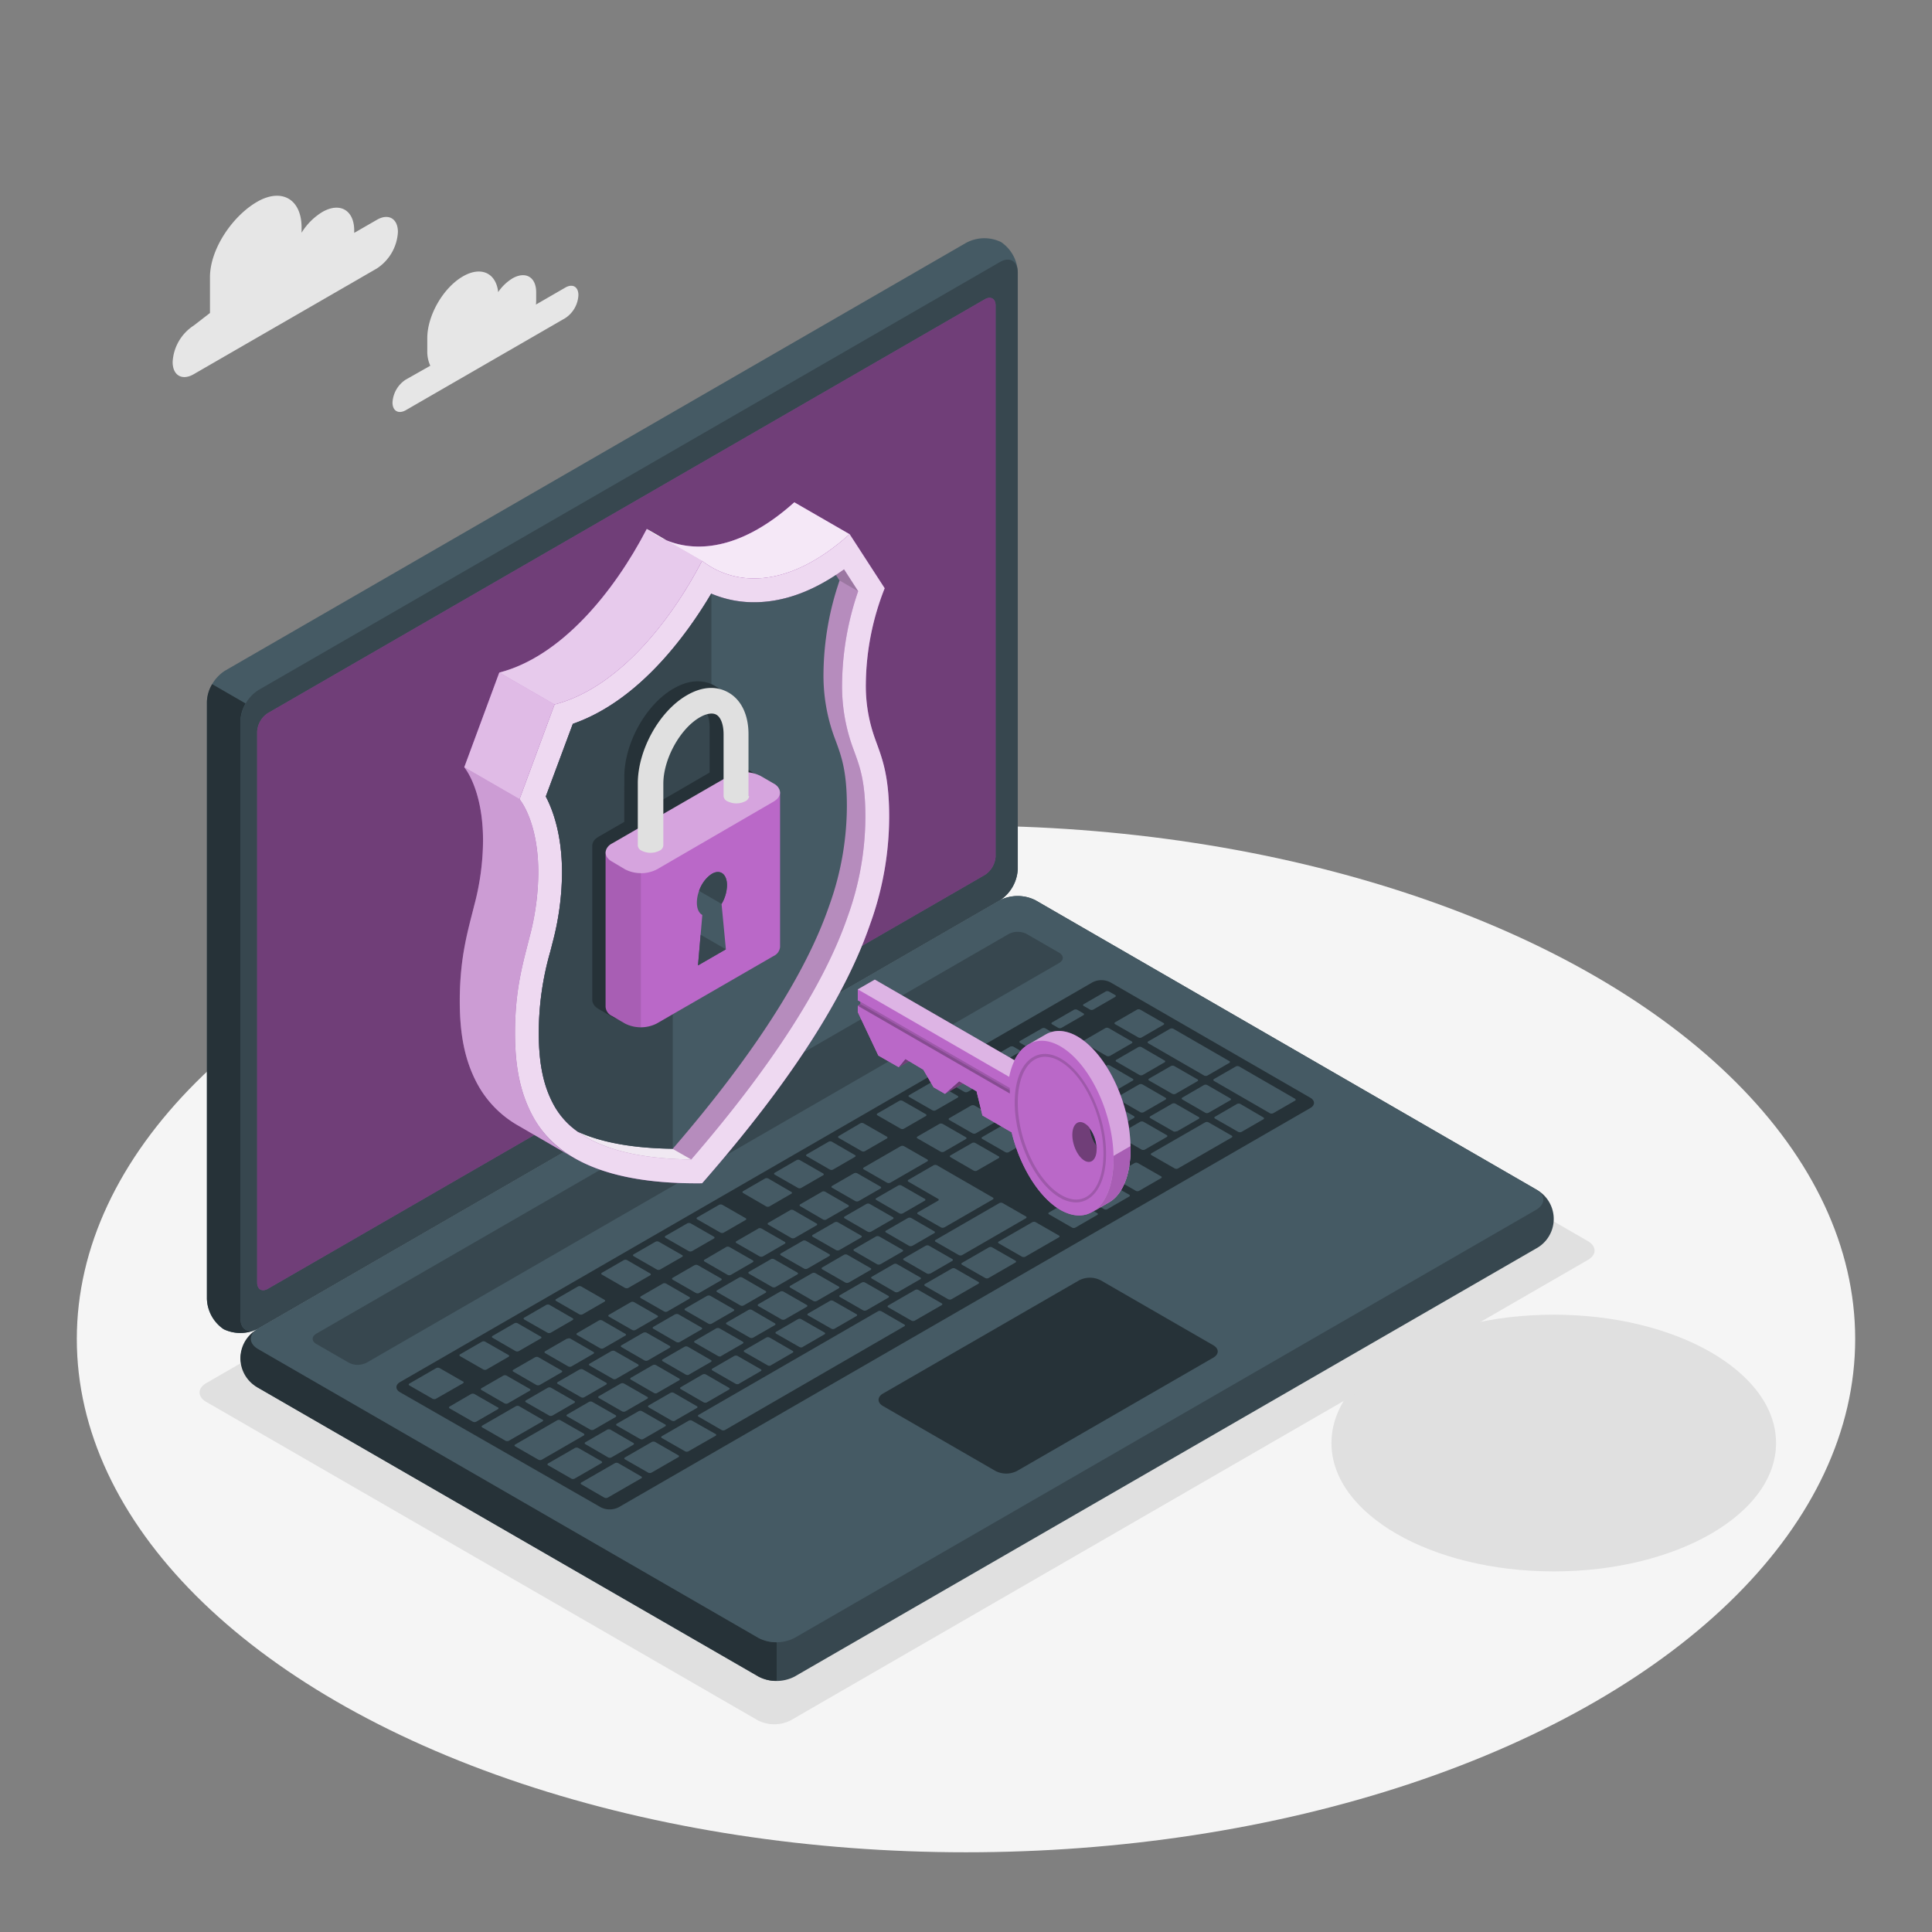 <svg xmlns="http://www.w3.org/2000/svg" viewBox="0 0 500 500"><rect x="0" y="0" width="500" height="500" fill="#808080" stroke="none"/><g id="freepik--Floor--inject-18"><ellipse id="freepik--floor--inject-18" cx="250" cy="346.53" rx="230.12" ry="132.84" style="fill:#f5f5f5"></ellipse></g><g id="freepik--Shadows--inject-18"><ellipse id="freepik--Shadow--inject-18" cx="402.11" cy="373.46" rx="57.53" ry="33.22" style="fill:#e0e0e0"></ellipse><path id="freepik--shadow--inject-18" d="M196.14,445.23,53.41,362.83c-2.34-1.35-2.34-3.54,0-4.9L259.75,238.81a9.32,9.32,0,0,1,8.48,0l142.69,82.38c2.34,1.35,2.34,3.54,0,4.89L204.62,445.23A9.38,9.38,0,0,1,196.14,445.23Z" style="fill:#e0e0e0"></path></g><g id="freepik--Clouds--inject-18"><g id="freepik--clouds--inject-18"><path d="M146.31,74.42l-7.61,4.4a8.68,8.68,0,0,0,.06-1v-2.2c0-3.93-2.76-5.52-6.16-3.56a12.15,12.15,0,0,0-3.67,3.53c-.55-4.94-4.43-6.78-9.13-4.06-5.09,2.94-9.22,10.08-9.22,16v3.3a8.79,8.79,0,0,0,.78,3.82L105,98.25a7.55,7.55,0,0,0-3.42,5.92c0,2.18,1.53,3.06,3.42,2l41.27-23.83a7.55,7.55,0,0,0,3.42-5.91C149.73,74.22,148.2,73.33,146.31,74.42Z" style="fill:#e6e6e6"></path><path d="M50.14,84.25,54.34,81V71.76c0-7.34,5.85-15.86,12.2-19.53h0c6.36-3.67,11.51-.69,11.51,6.65v1.34a16.3,16.3,0,0,1,5.34-5.34h0c4.57-2.64,8.28-.5,8.28,4.78v.61l5.86-3.38c3-1.74,5.45-.33,5.45,3.15a12.06,12.06,0,0,1-5.45,9.44L50.14,96.84c-3,1.74-5.46.33-5.46-3.15A12,12,0,0,1,50.14,84.25Z" style="fill:#e6e6e6"></path></g></g><g id="freepik--Device--inject-18"><g id="freepik--Laptop--inject-18"><path d="M62.22,351.49a9.93,9.93,0,0,0,4.62,7.68l129.49,74.76a10.25,10.25,0,0,0,9.25,0L397.49,323.14a8.69,8.69,0,0,0,0-15.35L268,233a10.19,10.19,0,0,0-9.25,0L66.84,343.82A9.91,9.91,0,0,0,62.22,351.49Z" style="fill:#37474f"></path><path d="M201,425v10a9.37,9.37,0,0,1-4.62-1.1L66.84,359.17a8.66,8.66,0,0,1-.47-15.05c-2.07,1.48-1.91,3.66.47,5l129.5,74.77A9.37,9.37,0,0,0,201,425Z" style="fill:#263238"></path><path d="M57.88,344a9.91,9.91,0,0,1-4.33-7.84V181.61a10.22,10.22,0,0,1,4.62-8L250.08,62.82a9.94,9.94,0,0,1,9-.17,9.94,9.94,0,0,1,4.33,7.84V225a10.21,10.21,0,0,1-4.62,8L66.84,343.82A9.93,9.93,0,0,1,57.88,344Z" style="fill:#455a64"></path><path d="M66.3,344.1a10,10,0,0,1-8.42-.12,9.91,9.91,0,0,1-4.33-7.84V181.61a9.28,9.28,0,0,1,1.36-4.55l8.66,5h0a9.47,9.47,0,0,0-1.35,4.54V341.15C62.22,343.88,64,345.11,66.3,344.1Z" style="fill:#263238"></path><path d="M62.22,186.62V341.15c0,3,2.07,4.14,4.62,2.67L258.75,233a10.21,10.21,0,0,0,4.62-8V70.49c0-2.94-2.06-4.14-4.62-2.66L66.84,178.61A10.24,10.24,0,0,0,62.22,186.62Z" style="fill:#37474f"></path><path d="M66.84,349.15l129.49,74.77a10.25,10.25,0,0,0,9.25,0L397.49,313.13c2.55-1.48,2.55-3.87,0-5.34L268,233a10.19,10.19,0,0,0-9.25,0L66.84,343.82C64.29,345.29,64.29,347.68,66.84,349.15Z" style="fill:#455a64"></path><path d="M69.33,184.55,254.88,77.45c1.53-.88,2.78-.16,2.78,1.61V221.63a6.13,6.13,0,0,1-2.78,4.8L69.33,333.53c-1.53.88-2.78.16-2.78-1.61V189.35A6.13,6.13,0,0,1,69.33,184.55Z" style="fill:#BA68C8"></path><path d="M69.33,184.55,254.88,77.45c1.53-.88,2.78-.16,2.78,1.61V221.63a6.13,6.13,0,0,1-2.78,4.8L69.33,333.53c-1.53.88-2.78.16-2.78-1.61V189.35A6.13,6.13,0,0,1,69.33,184.55Z" style="opacity:0.4"></path><path d="M81.87,345.15l179.2-103.44a5.08,5.08,0,0,1,4.62,0l8.41,4.85c1.27.74,1.27,1.93,0,2.67L94.88,352.66a5.08,5.08,0,0,1-4.62,0l-8.39-4.84C80.6,347.08,80.6,345.89,81.87,345.15Z" style="fill:#37474f"></path><path d="M103.55,357.67,282.74,254.22a5.08,5.08,0,0,1,4.62,0l51.74,29.87c1.28.74,1.28,1.94,0,2.67l-179,103.32a5.14,5.14,0,0,1-4.63,0l-51.91-29.75C102.28,359.6,102.27,358.4,103.55,357.67Z" style="fill:#263238"></path><path d="M261,298.21l5.64-3.26c.24-.14.25-.36,0-.5L260.72,291a1,1,0,0,0-.86,0l-5.65,3.26c-.23.14-.24.36,0,.49l6,3.44A1,1,0,0,0,261,298.21Zm-9.67-12.1-5.64,3.26a.26.26,0,0,0,0,.49l6,3.44a1,1,0,0,0,.86,0l5.65-3.26a.26.26,0,0,0,0-.5l-6-3.44A1,1,0,0,0,251.35,286.11Zm-18.23,10.52-9.54,5.51c-.24.14-.25.37,0,.5l6,3.44a1,1,0,0,0,.86,0l9.55-5.51c.24-.14.24-.36,0-.5l-6-3.43A.93.93,0,0,0,233.12,296.63Zm10-5.76-5.65,3.26c-.24.14-.24.36,0,.49l6,3.44a1,1,0,0,0,.86,0l5.64-3.26c.24-.14.24-.36,0-.5l-6-3.44A.94.94,0,0,0,243.11,290.87ZM221,303.65l-5.64,3.25c-.24.14-.24.37,0,.5l6,3.44a1,1,0,0,0,.86,0l5.64-3.25c.24-.14.24-.36,0-.5l-6-3.44A1,1,0,0,0,221,303.65Zm-8.24,4.76-5.65,3.26a.26.26,0,0,0,0,.49L213,315.6a.93.93,0,0,0,.86,0l5.64-3.25c.24-.14.24-.36,0-.5l-5.95-3.44A1,1,0,0,0,212.73,308.41Zm23.38,14,5.64-3.26c.24-.14.24-.36,0-.49l-5.95-3.44a1,1,0,0,0-.86,0l-5.65,3.26a.26.26,0,0,0,0,.5l5.95,3.44A1,1,0,0,0,236.11,322.41Zm-8.25,4.76,5.65-3.26c.24-.14.24-.36,0-.49L227.56,320a1,1,0,0,0-.86,0l-5.64,3.26c-.24.14-.24.36,0,.5l5.95,3.44A1,1,0,0,0,227.86,327.17Zm-8.24,4.76,5.64-3.26a.26.26,0,0,0,0-.49l-6-3.44a.93.93,0,0,0-.86,0L212.81,328c-.24.14-.24.36,0,.5l6,3.44A1,1,0,0,0,219.62,331.93Zm-8.25,4.76,5.64-3.26c.24-.13.25-.36,0-.49l-6-3.44a1,1,0,0,0-.86,0l-5.64,3.25c-.24.14-.25.36,0,.5l5.95,3.44A1,1,0,0,0,211.37,336.69ZM252.77,303l5.65-3.26a.26.26,0,0,0,0-.5l-6-3.43a.93.93,0,0,0-.86,0L246,299c-.24.14-.24.36,0,.49l5.95,3.44A1,1,0,0,0,252.77,303Zm-8.41,14.68,12.58-7.27c.24-.14.24-.36,0-.49l-14.46-8.35a1,1,0,0,0-.86,0l-6.51,3.76c-.24.14-.24.36,0,.5l7.66,4.42a.26.26,0,0,1,0,.49l-5.21,3c-.24.14-.24.36,0,.5l6,3.43A.93.93,0,0,0,244.36,317.65Zm-39.88-4.48-5.64,3.26a.26.26,0,0,0,0,.49l5.95,3.44a1,1,0,0,0,.86,0l5.65-3.26a.26.26,0,0,0,0-.5l-5.95-3.44A1,1,0,0,0,204.48,313.17Zm-8.24,4.76-5.65,3.26c-.24.14-.24.36,0,.49l6,3.44a1,1,0,0,0,.86,0l5.64-3.26c.24-.14.24-.36,0-.5l-6-3.44A.94.94,0,0,0,196.24,317.93ZM152.79,370a1,1,0,0,0,.86,0l5.64-3.26c.24-.14.25-.36,0-.5l-6-3.43a.93.93,0,0,0-.86,0l-5.64,3.26c-.24.14-.25.36,0,.49Zm-22.52-14-5.64,3.25c-.24.14-.25.36,0,.5l5.95,3.44a1,1,0,0,0,.86,0l5.64-3.26c.24-.13.25-.36,0-.49l-6-3.44A.93.93,0,0,0,130.27,356Zm11.85,10.34a.93.93,0,0,0,.86,0l5.64-3.26c.24-.14.24-.36,0-.49l-6-3.44a.93.93,0,0,0-.86,0l-5.64,3.26c-.24.14-.24.36,0,.5Zm24.38,6.06,5.64-3.26a.26.26,0,0,0,0-.49l-6-3.44a1,1,0,0,0-.86,0l-5.64,3.25c-.24.14-.24.36,0,.5l6,3.44A1,1,0,0,0,166.5,372.42Zm-9.11,4.77a1,1,0,0,0,.86,0l5.64-3.26c.24-.13.25-.36,0-.49L158,370a1,1,0,0,0-.86,0l-5.64,3.25c-.24.14-.25.36,0,.5Zm-18.87-25.94-5.65,3.26a.26.26,0,0,0,0,.5l5.95,3.44a1,1,0,0,0,.86,0l5.64-3.26c.24-.14.24-.36,0-.49l-6-3.44A.94.94,0,0,0,138.52,351.25Zm41.22-23.8-5.64,3.26c-.24.14-.24.36,0,.49l6,3.44a.93.93,0,0,0,.86,0l5.64-3.26c.24-.14.24-.36,0-.5l-6-3.43A.93.93,0,0,0,179.74,327.45Zm-33,19-5.64,3.26c-.24.14-.24.36,0,.5l5.95,3.43a.93.93,0,0,0,.86,0l5.65-3.26c.24-.14.24-.36,0-.49l-5.95-3.44A1,1,0,0,0,146.76,346.49ZM188,322.69,182.35,326c-.24.14-.25.36,0,.49l5.95,3.44a.93.93,0,0,0,.86,0l5.64-3.26c.24-.14.25-.36,0-.5l-6-3.43A.93.93,0,0,0,188,322.69Zm-16.49,9.52-5.64,3.26c-.24.14-.25.36,0,.5l6,3.43a.93.93,0,0,0,.86,0l5.64-3.26c.24-.14.25-.36,0-.5l-5.95-3.43A.93.93,0,0,0,171.5,332.21ZM163.25,337l-5.64,3.26c-.24.14-.24.36,0,.5l6,3.43a.93.93,0,0,0,.86,0l5.64-3.26c.24-.14.24-.36,0-.49l-6-3.44A.93.93,0,0,0,163.25,337ZM155,341.73,149.37,345c-.24.14-.25.36,0,.5l5.95,3.43a.93.93,0,0,0,.86,0l5.64-3.26c.24-.14.25-.36,0-.49l-5.95-3.44A1,1,0,0,0,155,341.73Zm39.87,4.48,5.64-3.25c.24-.14.25-.36,0-.5L194.58,339a1,1,0,0,0-.86,0l-5.64,3.25c-.24.14-.25.36,0,.5l6,3.44A1,1,0,0,0,194.88,346.21Zm74.7-70.62-5.64,3.25c-.24.14-.25.36,0,.5l5.95,3.44a1,1,0,0,0,.86,0l5.64-3.26c.24-.13.25-.36,0-.49l-5.95-3.44A.93.93,0,0,0,269.58,275.59Zm-10,5.76L254,284.61a.26.26,0,0,0,0,.49l5.95,3.44a1,1,0,0,0,.86,0l5.64-3.25c.24-.14.24-.36,0-.5l-6-3.44A1,1,0,0,0,259.6,281.35Zm18.22-10.53-5.64,3.26c-.24.14-.24.36,0,.5l6,3.44a1,1,0,0,0,.86,0l5.64-3.26c.24-.14.24-.36,0-.49l-6-3.44A1,1,0,0,0,277.82,270.82ZM233.68,314l5.64-3.26a.26.26,0,0,0,0-.49l-6-3.44a1,1,0,0,0-.86,0l-5.65,3.26a.26.26,0,0,0,0,.5l5.95,3.44A1,1,0,0,0,233.68,314Zm53.25-47.93a1,1,0,0,0-.86,0l-5.64,3.26c-.24.14-.25.36,0,.5l5.95,3.44a1,1,0,0,0,.86,0l5.64-3.26c.24-.14.25-.36,0-.49Zm-83.8,75.39,5.64-3.25c.24-.14.24-.37,0-.5l-6-3.44a1,1,0,0,0-.86,0l-5.64,3.25c-.24.14-.24.36,0,.5l6,3.44A1,1,0,0,0,203.13,341.45Zm101.11-58.38,5.65-3.26a.26.26,0,0,0,0-.49l-6-3.44a1,1,0,0,0-.86,0l-5.64,3.25c-.24.14-.24.36,0,.5l6,3.44A.94.94,0,0,0,304.24,283.07Zm-16.75-.15,5.65-3.26a.26.26,0,0,0,0-.49l-5.95-3.44a1,1,0,0,0-.86,0L280.69,279c-.24.14-.25.36,0,.5l5.95,3.44A1,1,0,0,0,287.49,282.92ZM295.43,271a.94.94,0,0,0-.85,0l-5.65,3.26a.26.26,0,0,0,0,.5l5.95,3.44a1,1,0,0,0,.86,0l5.64-3.26a.26.26,0,0,0,0-.49Zm1.74-1,14.46,8.35a1,1,0,0,0,.86,0l5.64-3.26c.24-.13.25-.36,0-.49l-14.46-8.35a1,1,0,0,0-.86,0l-5.64,3.26C296.94,269.61,296.94,269.83,297.17,270ZM278.08,280.5l-5.64,3.25c-.24.14-.24.36,0,.5l6,3.44a1,1,0,0,0,.86,0l5.64-3.25c.24-.14.24-.37,0-.5l-6-3.44A1,1,0,0,0,278.08,280.5ZM216,316.33l-5.64,3.25c-.24.14-.24.36,0,.5l6,3.44a1,1,0,0,0,.86,0l5.64-3.25c.24-.14.24-.37,0-.5l-6-3.44A1,1,0,0,0,216,316.33Zm79.12-28.49a1,1,0,0,0,.86,0l5.64-3.25c.24-.14.24-.37,0-.5l-5.95-3.44a1,1,0,0,0-.86,0l-5.65,3.25a.26.26,0,0,0,0,.5Zm-70.87,23.73-5.64,3.25c-.24.14-.24.36,0,.5l5.95,3.44a1,1,0,0,0,.86,0l5.65-3.26a.26.26,0,0,0,0-.49l-6-3.44A.93.93,0,0,0,224.27,311.57ZM161,365.26a1,1,0,0,0,.86,0l5.64-3.26c.24-.14.24-.36,0-.5l-6-3.44a.94.94,0,0,0-.85,0l-5.65,3.26c-.24.14-.24.36,0,.49Zm-11-10.85-5.64,3.26c-.24.14-.25.36,0,.49l6,3.44a.93.93,0,0,0,.86,0l5.64-3.26c.24-.14.25-.36,0-.5l-6-3.43A.93.93,0,0,0,150.06,354.41Zm20.08,6.08,5.65-3.25a.26.26,0,0,0,0-.5l-5.95-3.44a1,1,0,0,0-.86,0l-5.64,3.26a.26.26,0,0,0,0,.49l5.95,3.44A.93.93,0,0,0,170.14,360.49Zm8.25-4.76,5.64-3.25c.24-.14.25-.36,0-.5l-5.95-3.44a1,1,0,0,0-.86,0l-5.65,3.26a.26.26,0,0,0,0,.49l5.95,3.44A.93.93,0,0,0,178.39,355.73Zm8.25-4.76,5.64-3.25c.24-.14.24-.36,0-.5l-6-3.44a1,1,0,0,0-.86,0L179.83,347c-.24.14-.24.37,0,.5l6,3.44A1,1,0,0,0,186.64,351Zm-28.34-1.32-5.64,3.26c-.24.14-.24.36,0,.49l6,3.44a.93.93,0,0,0,.86,0l5.64-3.26c.24-.14.24-.36,0-.5l-6-3.43A.93.93,0,0,0,158.3,349.65Zm8.25-4.76-5.64,3.26c-.24.14-.25.36,0,.49l5.95,3.44a1,1,0,0,0,.86,0l5.65-3.26c.23-.14.24-.36,0-.5l-6-3.43A.93.93,0,0,0,166.55,344.89Zm33-19-5.64,3.25c-.24.14-.24.37,0,.5l6,3.44a1,1,0,0,0,.86,0l5.64-3.25c.24-.14.24-.36,0-.5l-6-3.44A1,1,0,0,0,199.53,325.85Zm-8.24,4.76-5.64,3.26c-.24.13-.25.36,0,.49l6,3.44a.93.93,0,0,0,.86,0l5.64-3.25c.24-.14.25-.36,0-.5l-5.95-3.44A1,1,0,0,0,191.29,330.61Zm16.49-9.52-5.64,3.25c-.24.14-.25.36,0,.5l6,3.44a1,1,0,0,0,.86,0l5.64-3.25c.24-.14.25-.36,0-.5l-6-3.44A1,1,0,0,0,207.78,321.09Zm-33,19-5.65,3.26c-.24.14-.24.36,0,.49l5.95,3.44a1,1,0,0,0,.86,0l5.64-3.26c.24-.14.24-.36,0-.5l-6-3.44A1,1,0,0,0,174.8,340.13Zm8.24-4.76-5.64,3.26a.26.26,0,0,0,0,.49l6,3.44a.94.94,0,0,0,.85,0l5.65-3.26c.24-.14.24-.36,0-.5l-6-3.44A1,1,0,0,0,183,335.37Zm-8.3,32.29,5.65-3.26a.26.26,0,0,0,0-.49l-5.95-3.44a.93.93,0,0,0-.86,0l-5.64,3.25c-.24.14-.24.36,0,.5l5.95,3.44A1,1,0,0,0,174.74,367.66Zm-45.9-3.45-6-3.44a1,1,0,0,0-.86,0L116.38,364c-.24.14-.24.36,0,.5l6,3.44a1,1,0,0,0,.86,0l5.64-3.26A.26.26,0,0,0,128.84,364.21Zm11.54,3.16-5.95-3.44a.93.93,0,0,0-.86,0l-8.68,5c-.24.14-.25.36,0,.5l6,3.44a1,1,0,0,0,.86,0l8.68-5C140.61,367.72,140.62,367.5,140.38,367.37Zm-20.56-9.87-6-3.44a1,1,0,0,0-.86,0l-6.94,4c-.24.14-.25.36,0,.5l6,3.44a1,1,0,0,0,.86,0l7-4C120.05,357.85,120.05,357.63,119.82,357.5Zm5.32-3.08a.93.93,0,0,0,.86,0l5.64-3.26c.24-.14.24-.36,0-.5l-6-3.43a.91.91,0,0,0-.85,0l-5.65,3.26c-.24.14-.24.36,0,.49ZM151.06,371l-6-3.43a.93.93,0,0,0-.86,0l-10.85,6.26c-.24.14-.24.37,0,.5l6,3.44a1,1,0,0,0,.86,0l10.85-6.26C151.29,371.38,151.29,371.16,151.06,371Zm4.6,7.17-6-3.44a1,1,0,0,0-.86,0l-6.94,4a.26.26,0,0,0,0,.49l6,3.44a.93.93,0,0,0,.86,0l6.94-4C155.89,378.55,155.89,378.33,155.66,378.19ZM186.45,319a1,1,0,0,0,.86,0l5.64-3.26a.26.26,0,0,0,0-.49l-6-3.44a1,1,0,0,0-.86,0l-5.64,3.25c-.24.14-.24.36,0,.5ZM170,328.55a.94.94,0,0,0,.85,0l5.65-3.25a.26.26,0,0,0,0-.5l-6-3.44a1,1,0,0,0-.86,0L164,324.61c-.24.14-.24.36,0,.5Zm-36.58,21.11a.93.93,0,0,0,.86,0l5.65-3.26a.26.26,0,0,0,0-.5l-5.95-3.43a.93.93,0,0,0-.86,0l-5.64,3.26c-.24.14-.24.36,0,.49Zm44.82-25.87a1,1,0,0,0,.86,0l5.64-3.25c.24-.14.25-.37,0-.5l-6-3.44a1,1,0,0,0-.86,0l-5.64,3.25c-.24.14-.25.36,0,.5Zm-16.49,9.52a1,1,0,0,0,.86,0l5.64-3.25c.24-.14.24-.36,0-.5l-5.95-3.44a1,1,0,0,0-.86,0l-5.65,3.26a.26.26,0,0,0,0,.49ZM160,378.66a1,1,0,0,0-.86,0l-8.68,5c-.24.14-.25.36,0,.49l5.95,3.44a1,1,0,0,0,.86,0l8.68-5a.26.26,0,0,0,0-.49Zm-10.07-38.52a1,1,0,0,0,.86,0l5.64-3.26c.24-.14.24-.36,0-.5l-6-3.44a1,1,0,0,0-.86,0l-5.64,3.26c-.24.14-.24.36,0,.49Zm-8.25,4.76a.93.93,0,0,0,.86,0l5.64-3.26c.24-.14.25-.36,0-.5l-5.95-3.43a.93.93,0,0,0-.86,0L135.68,341c-.23.14-.24.36,0,.49Zm171.08-54.44a1,1,0,0,0-.86,0l-13.89,8a.26.26,0,0,0,0,.49l6,3.44a.93.93,0,0,0,.86,0l13.88-8c.24-.14.25-.36,0-.5ZM294.48,301a.93.93,0,0,0-.86,0L288,304.25c-.24.14-.24.36,0,.5l5.95,3.43a.93.93,0,0,0,.86,0l5.65-3.26a.26.26,0,0,0,0-.5ZM183,362.9l5.64-3.26c.24-.14.25-.36,0-.49l-5.95-3.44a1,1,0,0,0-.86,0L176.18,359c-.23.14-.24.36,0,.5l5.95,3.44A1,1,0,0,0,183,362.9Zm95-52.39a1,1,0,0,0-.86,0l-5.64,3.26c-.24.14-.25.36,0,.5l5.95,3.43a.93.93,0,0,0,.86,0l5.64-3.26c.24-.14.25-.36,0-.49Zm43-24.81a1,1,0,0,0-.86,0L314.45,289a.26.26,0,0,0,0,.49l6,3.44a1,1,0,0,0,.86,0l5.64-3.25c.24-.14.24-.36,0-.5Zm14.2-1.32L320.69,276a1,1,0,0,0-.86,0l-5.64,3.25c-.24.14-.24.36,0,.5l14.46,8.35a1,1,0,0,0,.86,0l5.64-3.25C335.38,284.74,335.39,284.52,335.15,284.38Zm-88,43.92a.93.93,0,0,0-.86,0l-6.95,4c-.24.14-.24.36,0,.5l6,3.44a1,1,0,0,0,.86,0l6.94-4c.24-.14.25-.36,0-.49Zm20.83-12a1,1,0,0,0-.86,0l-8.68,5c-.24.14-.25.36,0,.49l6,3.44a1,1,0,0,0,.86,0l8.68-5c.24-.13.25-.36,0-.49Zm-39.93,23.05a1,1,0,0,0-.86,0l-46.43,26.81c-.24.14-.25.36,0,.49l5.95,3.44a.93.93,0,0,0,.86,0L234,343.26a.26.26,0,0,0,0-.5Zm-49,28.32a.93.93,0,0,0-.86,0l-6.94,4c-.24.14-.25.36,0,.5l6,3.43a.93.93,0,0,0,.86,0l7-4a.26.26,0,0,0,0-.5Zm58.59-33.83a.93.93,0,0,0-.86,0l-6.94,4c-.24.14-.25.36,0,.5l6,3.44a1,1,0,0,0,.86,0l6.94-4c.24-.13.25-.36,0-.49Zm-68.14,39.34a1,1,0,0,0-.86,0l-6.94,4c-.24.14-.24.36,0,.5l6,3.44a.94.94,0,0,0,.85,0l6.95-4c.24-.14.24-.36,0-.49Zm87.23-50.36a.93.93,0,0,0-.86,0l-6.94,4c-.24.14-.24.36,0,.5l6,3.43a.93.93,0,0,0,.86,0l6.94-4c.24-.14.24-.36,0-.5Zm29.51-17a.93.93,0,0,0-.86,0L279.73,309c-.24.14-.24.36,0,.5l6,3.43a.93.93,0,0,0,.86,0l5.64-3.26c.24-.14.24-.36,0-.49Zm18.27-13,5.65-3.25c.24-.14.24-.36,0-.5l-6-3.44a1,1,0,0,0-.86,0l-5.64,3.25c-.24.14-.24.37,0,.5l6,3.44A.94.94,0,0,0,304.5,292.74Zm-35.23.7,5.64-3.25c.24-.14.24-.36,0-.5l-6-3.44a1,1,0,0,0-.86,0l-5.64,3.26c-.24.14-.24.36,0,.49l6,3.44A.93.93,0,0,0,269.27,293.44ZM249,324.82l16.49-9.53a.26.26,0,0,0,0-.49l-6-3.44a.93.93,0,0,0-.86,0l-16.49,9.52a.26.26,0,0,0,0,.49l6,3.44A1,1,0,0,0,249,324.82Zm46.44-27.31a1,1,0,0,0,.86,0l5.64-3.25c.24-.14.24-.36,0-.5l-6-3.44a1,1,0,0,0-.86,0l-5.65,3.26a.26.26,0,0,0,0,.49Zm-7.65-4.92,5.65-3.25c.23-.14.24-.36,0-.5l-5.95-3.44a1,1,0,0,0-.86,0L281,288.66c-.24.14-.25.36,0,.5l5.95,3.44A1,1,0,0,0,287.75,292.59Zm-47,37,5.64-3.26c.24-.14.24-.36,0-.5l-6-3.44a1,1,0,0,0-.86,0l-5.65,3.26c-.24.14-.24.36,0,.49l5.95,3.44A1,1,0,0,0,240.71,329.58ZM277.17,308a.93.93,0,0,0,.86,0l5.64-3.26c.24-.14.25-.36,0-.5l-5.95-3.43a.93.93,0,0,0-.86,0l-5.64,3.26c-.24.14-.25.36,0,.5Zm-77.69,45.35,5.64-3.26c.24-.14.25-.36,0-.49l-5.95-3.44a.93.93,0,0,0-.86,0l-5.64,3.26c-.24.14-.25.36,0,.5l6,3.43A.93.93,0,0,0,199.48,353.38Zm8.25-4.76,5.64-3.26c.24-.14.24-.36,0-.49l-6-3.44a.93.93,0,0,0-.86,0l-5.64,3.26c-.24.14-.24.36,0,.5l6,3.43A.93.93,0,0,0,207.73,348.62Zm-16.49,9.52,5.64-3.26c.24-.14.24-.36,0-.49l-6-3.44a1,1,0,0,0-.86,0l-5.64,3.26c-.24.14-.24.36,0,.5l6,3.44A1,1,0,0,0,191.24,358.14Zm33-19,5.64-3.26c.24-.14.24-.36,0-.5l-6-3.43a.91.91,0,0,0-.85,0l-5.65,3.26c-.24.14-.24.36,0,.49l6,3.44A.93.93,0,0,0,224.22,339.1ZM216,343.86l5.64-3.26c.24-.14.25-.36,0-.5l-6-3.43a.93.93,0,0,0-.86,0l-5.64,3.26c-.24.14-.25.36,0,.5l6,3.43A.93.93,0,0,0,216,343.86Zm16.49-9.52,5.65-3.26a.26.26,0,0,0,0-.5l-6-3.43a.93.93,0,0,0-.86,0l-5.64,3.26c-.24.14-.24.36,0,.49l5.95,3.44A.93.93,0,0,0,232.46,334.34ZM273.86,266a.93.93,0,0,0,.86,0l5.65-3.26c.24-.14.24-.36,0-.49l-1.58-.92a1,1,0,0,0-.86,0l-5.64,3.26c-.24.14-.24.36,0,.5ZM233.09,292.1a.94.94,0,0,0,.85,0l5.65-3.26c.24-.14.24-.36,0-.5l-6-3.44a1,1,0,0,0-.86,0l-5.64,3.26a.26.26,0,0,0,0,.49Zm16.49-9.52a1,1,0,0,0,.86,0l5.64-3.25c.24-.14.24-.36,0-.5l-6-3.44a1,1,0,0,0-.86,0l-5.64,3.26a.26.26,0,0,0,0,.49ZM223,297.91a.93.93,0,0,0,.86,0l5.64-3.26c.24-.14.24-.36,0-.5l-6-3.43a.93.93,0,0,0-.86,0L217.07,294c-.24.14-.24.36,0,.5Zm18.31-10.57a.93.93,0,0,0,.86,0l5.64-3.25c.24-.14.25-.36,0-.5l-6-3.44a1,1,0,0,0-.86,0l-5.64,3.26c-.24.13-.25.36,0,.49Zm-34.8,20.09a.91.91,0,0,0,.85,0l5.65-3.26c.24-.14.24-.36,0-.49l-6-3.44a.93.93,0,0,0-.86,0l-5.64,3.26c-.24.14-.24.36,0,.5Zm8.24-4.76a.93.93,0,0,0,.86,0l5.64-3.26c.24-.14.25-.36,0-.49l-5.95-3.44a.93.93,0,0,0-.86,0l-5.64,3.26c-.24.14-.25.36,0,.5Zm42.6-27.12a.93.93,0,0,0,.86,0l5.65-3.26c.23-.14.24-.36,0-.49l-1.58-.92a1,1,0,0,0-.86,0l-5.64,3.25c-.24.14-.25.36,0,.5Zm24.74-14.28a.93.93,0,0,0,.86,0l5.64-3.26c.24-.14.25-.36,0-.5L287,256.6a1,1,0,0,0-.86,0l-5.65,3.26a.26.26,0,0,0,0,.5Zm12.51,7.22a.93.93,0,0,0,.86,0l5.64-3.26c.24-.14.24-.36,0-.49l-6-3.44a.91.91,0,0,0-.85,0l-5.65,3.26c-.24.14-.24.36,0,.5ZM312.75,288l5.64-3.25c.24-.14.25-.36,0-.5l-5.95-3.44a1,1,0,0,0-.86,0L306,284.05c-.24.14-.25.36,0,.5l5.95,3.44A1,1,0,0,0,312.75,288Zm-47.13-17.19a.93.93,0,0,0,.86,0l5.64-3.26c.24-.14.24-.36,0-.49l-1.59-.92a.93.93,0,0,0-.86,0L264,269.38c-.24.14-.24.36,0,.5Zm-67.34,41.4a.93.93,0,0,0,.86,0l5.64-3.26c.24-.14.24-.36,0-.49L198.84,305a1,1,0,0,0-.86,0l-5.65,3.26c-.23.14-.24.36,0,.5Z" style="fill:#455a64"></path><path d="M228.48,360.67l50.82-29.34a6.14,6.14,0,0,1,5.54,0L314,348.15c1.53.89,1.53,2.32,0,3.21l-50.81,29.33a6.1,6.1,0,0,1-5.55,0l-29.14-16.82C227,363,227,361.55,228.48,360.67Z" style="fill:#263238"></path></g></g><g id="freepik--Shield--inject-18"><g id="freepik--shield--inject-18"><g id="freepik--shield--inject-18"><path d="M219.88,138.24c-15.88,14.27-29.6,13.52-38.18,6.91-8.57,16.52-22.29,33.1-38.17,37.17l-9.07,24.5s4.86,5.6,4.86,19a66.8,66.8,0,0,1-2.25,16.63c-1.65,6.61-3.78,13.45-3.78,24.88,0,7.74,1,15.27,4.94,22.12a27.3,27.3,0,0,0,9.93,10l-13.79-8a27.39,27.39,0,0,1-10.45-10.25C120,274.34,119,266.82,119,259.07c0-11.42,2.13-18.27,3.78-24.89A66.52,66.52,0,0,0,125,217.56c0-13.4-4.86-19-4.86-19l9.06-24.5c15.88-4.07,29.6-20.65,38.17-37.17,8.58,6.61,22.3,7.36,38.18-6.91Z" style="fill:#BA68C8"></path><path d="M172.42,139.8l-5-2.91A22,22,0,0,0,172.42,139.8Z" style="fill:#fff;opacity:0.8"></path><path d="M205.57,130c-13.07,11.74-24.67,13.31-33.15,9.82l9.28,5.35c8.58,6.61,22.3,7.36,38.18-6.91Z" style="fill:#fff;opacity:0.85"></path><path d="M167.39,136.89c-8.57,16.52-22.29,33.1-38.17,37.17l14.31,8.26c15.88-4.07,29.6-20.65,38.17-37.17Z" style="fill:#fff;opacity:0.65"></path><polygon points="129.22 174.06 120.16 198.56 134.46 206.82 143.53 182.32 129.22 174.06" style="fill:#fff;opacity:0.55"></polygon><path d="M138.23,289.45c-3.92-6.85-4.94-14.38-4.94-22.12,0-11.43,2.13-18.27,3.78-24.88a66.8,66.8,0,0,0,2.25-16.63c0-13.4-4.86-19-4.86-19l-14.3-8.26s4.86,5.6,4.86,19a66.52,66.52,0,0,1-2.26,16.62c-1.65,6.62-3.78,13.47-3.78,24.89,0,7.75,1,15.27,4.94,22.12a27.39,27.39,0,0,0,10.45,10.25l13.79,8A27.3,27.3,0,0,1,138.23,289.45Z" style="fill:#fff;opacity:0.4"></path><path d="M138.23,289.45c-3.92-6.85-4.94-14.38-4.94-22.12,0-11.43,2.13-18.27,3.78-24.88a66.8,66.8,0,0,0,2.25-16.63c0-13.4-4.86-19-4.86-19l-14.3-8.26s4.86,5.6,4.86,19a66.52,66.52,0,0,1-2.26,16.62c-1.65,6.62-3.78,13.47-3.78,24.89,0,7.75,1,15.27,4.94,22.12a27.39,27.39,0,0,0,10.45,10.25l13.79,8A27.3,27.3,0,0,1,138.23,289.45Z" style="opacity:0.05"></path><path d="M181.7,306.23c-23.72.27-37.31-6-43.48-16.78-3.91-6.85-4.93-14.38-4.93-22.13,0-11.42,2.12-18.25,3.78-24.87a66.72,66.72,0,0,0,2.25-16.62c0-13.4-4.86-19-4.86-19l9.07-24.51c15.88-4.07,29.6-20.66,38.17-37.17,8.58,6.61,22.3,7.36,38.18-6.91l9.07,14a68.86,68.86,0,0,0-4.87,24.61,40.12,40.12,0,0,0,2.26,14c1.65,4.7,3.78,9.09,3.78,20.51a82.13,82.13,0,0,1-4.94,27.83C219,257.15,205.43,279.1,181.7,306.23Z" style="fill:#BA68C8"></path><path d="M181.7,306.23c-23.72.27-37.31-6-43.48-16.78-3.91-6.85-4.93-14.38-4.93-22.13,0-11.42,2.12-18.25,3.78-24.87a66.72,66.72,0,0,0,2.25-16.62c0-13.4-4.86-19-4.86-19l9.07-24.51c15.88-4.07,29.6-20.66,38.17-37.17,8.58,6.61,22.3,7.36,38.18-6.91l9.07,14a68.86,68.86,0,0,0-4.87,24.61,40.12,40.12,0,0,0,2.26,14c1.65,4.7,3.78,9.09,3.78,20.51a82.13,82.13,0,0,1-4.94,27.83C219,257.15,205.43,279.1,181.7,306.23Z" style="fill:#fff;opacity:0.75"></path><path d="M178.89,300.07c-18.37-.22-30.25-4.82-35.31-13.67-2.86-5-4.13-10.88-4.13-19.08a75.86,75.86,0,0,1,3-21.13c.19-.76.39-1.5.57-2.25a71.85,71.85,0,0,0,2.44-18.11c0-9.77-2.34-16.16-4.2-19.7l7-18.8c17-5.91,29.29-22.7,35.8-33.71a28.1,28.1,0,0,0,11.09,2.24c7.68,0,15.49-2.86,23.29-8.51l3.65,5.66a75.83,75.83,0,0,0-4.16,23.88,46.32,46.32,0,0,0,2.6,16.07c.19.54.39,1.08.59,1.62,1.46,4,2.84,7.77,2.84,16.84a76.4,76.4,0,0,1-4.6,25.82C213.29,254.86,199.68,276,178.89,300.07Z" style="fill:#BA68C8"></path><path d="M178.89,300.07c-18.37-.22-30.25-4.82-35.31-13.67-2.86-5-4.13-10.88-4.13-19.08a75.86,75.86,0,0,1,3-21.13c.19-.76.39-1.5.57-2.25a71.85,71.85,0,0,0,2.44-18.11c0-9.77-2.34-16.16-4.2-19.7l7-18.8c17-5.91,29.29-22.7,35.8-33.71a28.1,28.1,0,0,0,11.09,2.24c7.68,0,15.49-2.86,23.29-8.51l3.65,5.66a75.83,75.83,0,0,0-4.16,23.88,46.32,46.32,0,0,0,2.6,16.07c.19.54.39,1.08.59,1.62,1.46,4,2.84,7.77,2.84,16.84a76.4,76.4,0,0,1-4.6,25.82C213.29,254.86,199.68,276,178.89,300.07Z" style="fill:#fff;opacity:0.4"></path><path d="M178.89,300.07c-18.37-.22-30.25-4.82-35.31-13.67-2.86-5-4.13-10.88-4.13-19.08a75.86,75.86,0,0,1,3-21.13c.19-.76.39-1.5.57-2.25a71.85,71.85,0,0,0,2.44-18.11c0-9.77-2.34-16.16-4.2-19.7l7-18.8c17-5.91,29.29-22.7,35.8-33.71a28.1,28.1,0,0,0,11.09,2.24c7.68,0,15.49-2.86,23.29-8.51l3.65,5.66a75.83,75.83,0,0,0-4.16,23.88,46.32,46.32,0,0,0,2.6,16.07c.19.54.39,1.08.59,1.62,1.46,4,2.84,7.77,2.84,16.84a76.4,76.4,0,0,1-4.6,25.82C213.29,254.86,199.68,276,178.89,300.07Z" style="opacity:0.15"></path><path d="M147.79,291.49c6.26,5.52,16.66,8.41,31.1,8.58l-9.21-5.25A67.59,67.59,0,0,1,147.79,291.49Z" style="fill:#fff;opacity:0.8"></path><polygon points="217.28 150.24 222.08 153.01 218.43 147.35 216.34 148.79 217.28 150.24" style="opacity:0.15"></polygon><path d="M215.72,190.19a46.32,46.32,0,0,1-2.6-16.07,75.83,75.83,0,0,1,4.16-23.88l-.94-1.45c-7.1,4.69-14.2,7.07-21.2,7.07a28.1,28.1,0,0,1-11.09-2.24c-6.51,11-18.8,27.8-35.8,33.71l-7,18.8c1.86,3.54,4.2,9.93,4.2,19.7a71.85,71.85,0,0,1-2.44,18.11c-.18.75-.38,1.49-.57,2.25a75.86,75.86,0,0,0-3,21.13c0,8.2,1.27,14.08,4.13,19.08a20.61,20.61,0,0,0,6,6.5q9.21,4.2,24.54,4.4c20.78-24.08,34.39-45.21,40.46-62.83a76.35,76.35,0,0,0,4.6-25.82c0-9.07-1.39-12.84-2.85-16.84C216.11,191.27,215.91,190.73,215.72,190.19Z" style="fill:#455a64"></path><path d="M148.25,187.33l-7,18.8c1.86,3.54,4.2,9.93,4.2,19.7a71.85,71.85,0,0,1-2.44,18.11c-.18.75-.38,1.49-.57,2.25a75.86,75.86,0,0,0-3,21.13c0,8.2,1.27,14.08,4.13,19.08a20.61,20.61,0,0,0,6,6.5q9.21,4.2,24.54,4.4V228l10-3V153.62a110,110,0,0,1-10,14.24C167.44,175.89,158.74,183.68,148.25,187.33Z" style="fill:#37474f"></path></g><path id="freepik--shadow--inject-18" d="M198.12,202.42a3.19,3.19,0,0,0-.38-.55l-.05-.06a4.4,4.4,0,0,0-1-.81l-3.33-1.92a7.23,7.23,0,0,0-1.92-.74,10,10,0,0,0-1.22-.19v-9.86c0-4.95-1.87-8.86-5.13-10.74s-7-1.56-10.83.68c-7.12,4.11-12.69,14.14-12.69,22.83V212.7l-6.64,3.83a4,4,0,0,0-.56.39l-.18.14,0,0a2.43,2.43,0,0,0-.91,1.8v39.93a2.24,2.24,0,0,0,.07.51,2.94,2.94,0,0,0,1.25,1.62l.37.24,1.63.94,1.71,1a7.15,7.15,0,0,0,2.14.77,9,9,0,0,0,6.05-.78l30.23-17.45a2.88,2.88,0,0,0,1.7-2.36V203.37A2.06,2.06,0,0,0,198.12,202.42Zm-30.05-1.36c0-6.36,4.32-14.22,9.43-17.17,1.74-1,3.3-1.26,4.29-.68,1.17.67,1.86,2.57,1.86,5.08v11.64l-8.59,5-7,4Z" style="fill:#263238"></path><g id="freepik--Padlock--inject-18"><path d="M201.88,205.13a2.87,2.87,0,0,0-1.7-2.36l-3.33-1.93a9,9,0,0,0-8.19,0l-30.23,17.45a2.89,2.89,0,0,0-1.7,2.37h0v39.93h0a2.86,2.86,0,0,0,1.7,2.37l3.33,1.93a9.09,9.09,0,0,0,8.19,0l30.23-17.46a2.88,2.88,0,0,0,1.7-2.36h0V205.13Z" style="fill:#BA68C8"></path><path d="M161.76,225,158.43,223c-2.27-1.3-2.27-3.42,0-4.73l30.23-17.45a9,9,0,0,1,8.19,0l3.33,1.93c2.26,1.3,2.26,3.42,0,4.72L170,225A9.09,9.09,0,0,1,161.76,225Z" style="fill:#fff;opacity:0.4"></path><path d="M165.86,225.93v39.93a8.39,8.39,0,0,1-4.1-1L158.42,263a2.85,2.85,0,0,1-1.69-2.38V220.66a2.86,2.86,0,0,0,1.69,2.36l3.34,1.93A8.29,8.29,0,0,0,165.86,225.93Z" style="opacity:0.1"></path><path d="M187.86,245.68l-7.22,4.17,1.12-13.06c-.86-.46-1.41-1.58-1.41-3.19,0-2.88,1.74-6.22,3.9-7.46s3.9.07,3.9,3a9.82,9.82,0,0,1-1.41,4.82Z" style="fill:#455a64"></path><polygon points="187.86 245.68 181.32 241.91 180.64 249.85 187.86 245.68" style="fill:#37474f"></polygon><path d="M184.25,226.14a8.5,8.5,0,0,0-3.33,4.42l5.82,3.36h0a9.82,9.82,0,0,0,1.41-4.82C188.15,226.21,186.41,224.89,184.25,226.14Z" style="fill:#37474f"></path><path d="M193.71,206h0v-16c0-5-1.87-8.86-5.13-10.74s-7-1.55-10.83.68c-7.12,4.11-12.69,14.14-12.69,22.83v16.05h0a1.62,1.62,0,0,0,1,1.34,5.13,5.13,0,0,0,4.61,0,1.62,1.62,0,0,0,1-1.34h0V202.82c0-6.36,4.32-14.22,9.43-17.17,1.74-1,3.31-1.25,4.3-.68,1.16.67,1.86,2.57,1.86,5.08v16h0a1.61,1.61,0,0,0,1,1.32,5.13,5.13,0,0,0,4.61,0,1.65,1.65,0,0,0,1-1.32h0Z" style="fill:#e0e0e0"></path></g></g></g><g id="freepik--Key--inject-18"><g id="freepik--key--inject-18"><polyline points="232.57 276.21 236.97 273.67 238.71 271.55 234.31 274.09 232.57 276.21" style="fill:#BA68C8"></polyline><polyline points="232.57 276.21 236.97 273.67 238.71 271.55 234.31 274.09 232.57 276.21" style="opacity:0.4"></polyline><polyline points="244.54 283.12 248.94 280.58 252.62 277.32 248.22 279.86 244.54 283.12" style="fill:#BA68C8"></polyline><polyline points="244.54 283.12 248.94 280.58 252.62 277.32 248.22 279.86 244.54 283.12" style="opacity:0.4"></polyline><path d="M282,291.9a9.34,9.34,0,0,1,1.82,4.79A9.52,9.52,0,0,1,282,291.9Zm10.23.13c-1.48-10.08-6.89-20-13.35-23.78-3.1-1.79-6-1.85-8.26-.51l-4.14,2.39-.24.14a4.32,4.32,0,0,0-.53.34,7.71,7.71,0,0,0-1,.78l-.14.13c-.13.13-.26.28-.38.42s-.31.36-.44.54a10.58,10.58,0,0,0-.81,1.24c-.12.22-.25.45-.36.69l-36.19-20.89-4.4,2.53v2.81l.38.21.35.21v.59l-.73.42v1.63l5.32,11.25,5.26,3,1.74-2.12,4.64,2.78,2.66,4.56,2.94,1.69,3.67-3.26,4.51,2.61,1.52,6.25,7.56,4.37a41.81,41.81,0,0,0,1.43,4.7l.17.49c2.52,6.6,6.52,12.26,11,14.87a12.39,12.39,0,0,0,1.7.81,9.65,9.65,0,0,0,.95.32,8.45,8.45,0,0,0,.84.19,7.31,7.31,0,0,0,2.68,0l.37-.09a2.29,2.29,0,0,0,.51-.15l.39-.15a3,3,0,0,0,.41-.19l.37-.19.19-.11.09-.05,4.15-2.39c3.34-1.94,5.51-6.84,5.51-13.77A35.77,35.77,0,0,0,292.18,292Z" style="fill:#BA68C8"></path><path d="M280.66,300.4c-1.73-1-3.14-4-3.14-6.65s1.41-4,3.14-3,3.15,4,3.15,6.66S282.4,301.4,280.66,300.4Zm7.13-5.83c-1.48-10.08-6.9-20.05-13.36-23.78-3-1.72-5.75-1.85-8-.66l-.24.14a4.32,4.32,0,0,0-.53.34,7.71,7.71,0,0,0-1,.78l-.14.13c-.13.13-.26.28-.38.42s-.31.36-.44.54a10.58,10.58,0,0,0-.81,1.24c-.12.22-.25.45-.36.69a17.48,17.48,0,0,0-1.4,4.28L222,256.05v2.81l.38.21.35.21v.59l-.73.42v1.63l5.32,11.25,5.26,3,1.74-2.12,4.64,2.78,2.66,4.56,2.94,1.69,3.67-3.26,4.51,2.61,1.52,6.25,7.56,4.37a41.81,41.81,0,0,0,1.43,4.7l.17.49c2.52,6.6,6.52,12.26,11,14.87a12.39,12.39,0,0,0,1.7.81,9.65,9.65,0,0,0,.95.32,8.45,8.45,0,0,0,.84.19,7.31,7.31,0,0,0,2.68,0l.37-.09a2.29,2.29,0,0,0,.51-.15l.39-.15a3,3,0,0,0,.41-.19l.37-.19.19-.11.09-.05c3.2-2,5.26-6.85,5.26-13.62A37.23,37.23,0,0,0,287.79,294.57Z" style="fill:#BA68C8"></path><path d="M283.81,297.37c0,2.68-1.41,4-3.14,3s-3.15-4-3.15-6.65,1.41-4,3.15-3A4.56,4.56,0,0,1,282,291.9a9.43,9.43,0,0,0,1.82,4.79A5.27,5.27,0,0,1,283.81,297.37Z" style="opacity:0.4"></path><path d="M292.59,297.37c0,6.93-2.17,11.83-5.51,13.77l-4.15,2.39c3.2-2,5.26-6.85,5.26-13.62a37.23,37.23,0,0,0-.4-5.34c-1.48-10.08-6.9-20.05-13.36-23.78-3-1.72-5.75-1.85-8-.66l4.14-2.39c2.3-1.34,5.16-1.28,8.26.51C285.29,272,290.7,282,292.18,292A35.77,35.77,0,0,1,292.59,297.37Z" style="fill:#fff;opacity:0.4"></path><path d="M288.19,299.91c0,6.77-2.06,11.6-5.26,13.62l4.15-2.39c3.34-1.94,5.51-6.84,5.51-13.77,0-.26,0-.52,0-.77l-4.39,2.54C288.18,299.39,288.19,299.65,288.19,299.91Z" style="fill:#BA68C8"></path><path d="M288.19,299.91c0,6.77-2.06,11.6-5.26,13.62l4.15-2.39c3.34-1.94,5.51-6.84,5.51-13.77,0-.26,0-.52,0-.77l-4.39,2.54C288.18,299.39,288.19,299.65,288.19,299.91Z" style="opacity:0.1"></path><polygon points="261.34 281.57 261.34 283 221.99 260.29 222.72 259.87 222.72 259.27 261.34 281.57" style="opacity:0.15"></polygon><polygon points="261.34 282.17 261.34 283 221.99 260.29 222.72 259.87 222.72 259.86 261.34 282.17" style="opacity:0.15"></polygon><path d="M278.46,311.18a8.44,8.44,0,0,1-4.21-1.26c-6.42-3.71-11.64-14.73-11.64-24.57,0-5.74,1.74-10,4.77-11.78,2.12-1.22,4.62-1.07,7.24.44,6.41,3.71,11.63,14.73,11.63,24.57,0,5.74-1.74,10-4.77,11.78A5.91,5.91,0,0,1,278.46,311.18Zm-8-37.69a5.3,5.3,0,0,0-2.66.71c-2.76,1.59-4.4,5.76-4.4,11.15,0,9.61,5,20.34,11.27,23.93,2.38,1.38,4.62,1.53,6.5.45,2.76-1.59,4.4-5.76,4.4-11.15,0-9.61-5-20.35-11.27-23.93A7.74,7.74,0,0,0,270.41,273.49Z" style="opacity:0.15"></path><path d="M262.58,274.41a17.48,17.48,0,0,0-1.4,4.28L222,256.05l4.4-2.53Z" style="fill:#fff;opacity:0.5"></path></g></g></svg>
